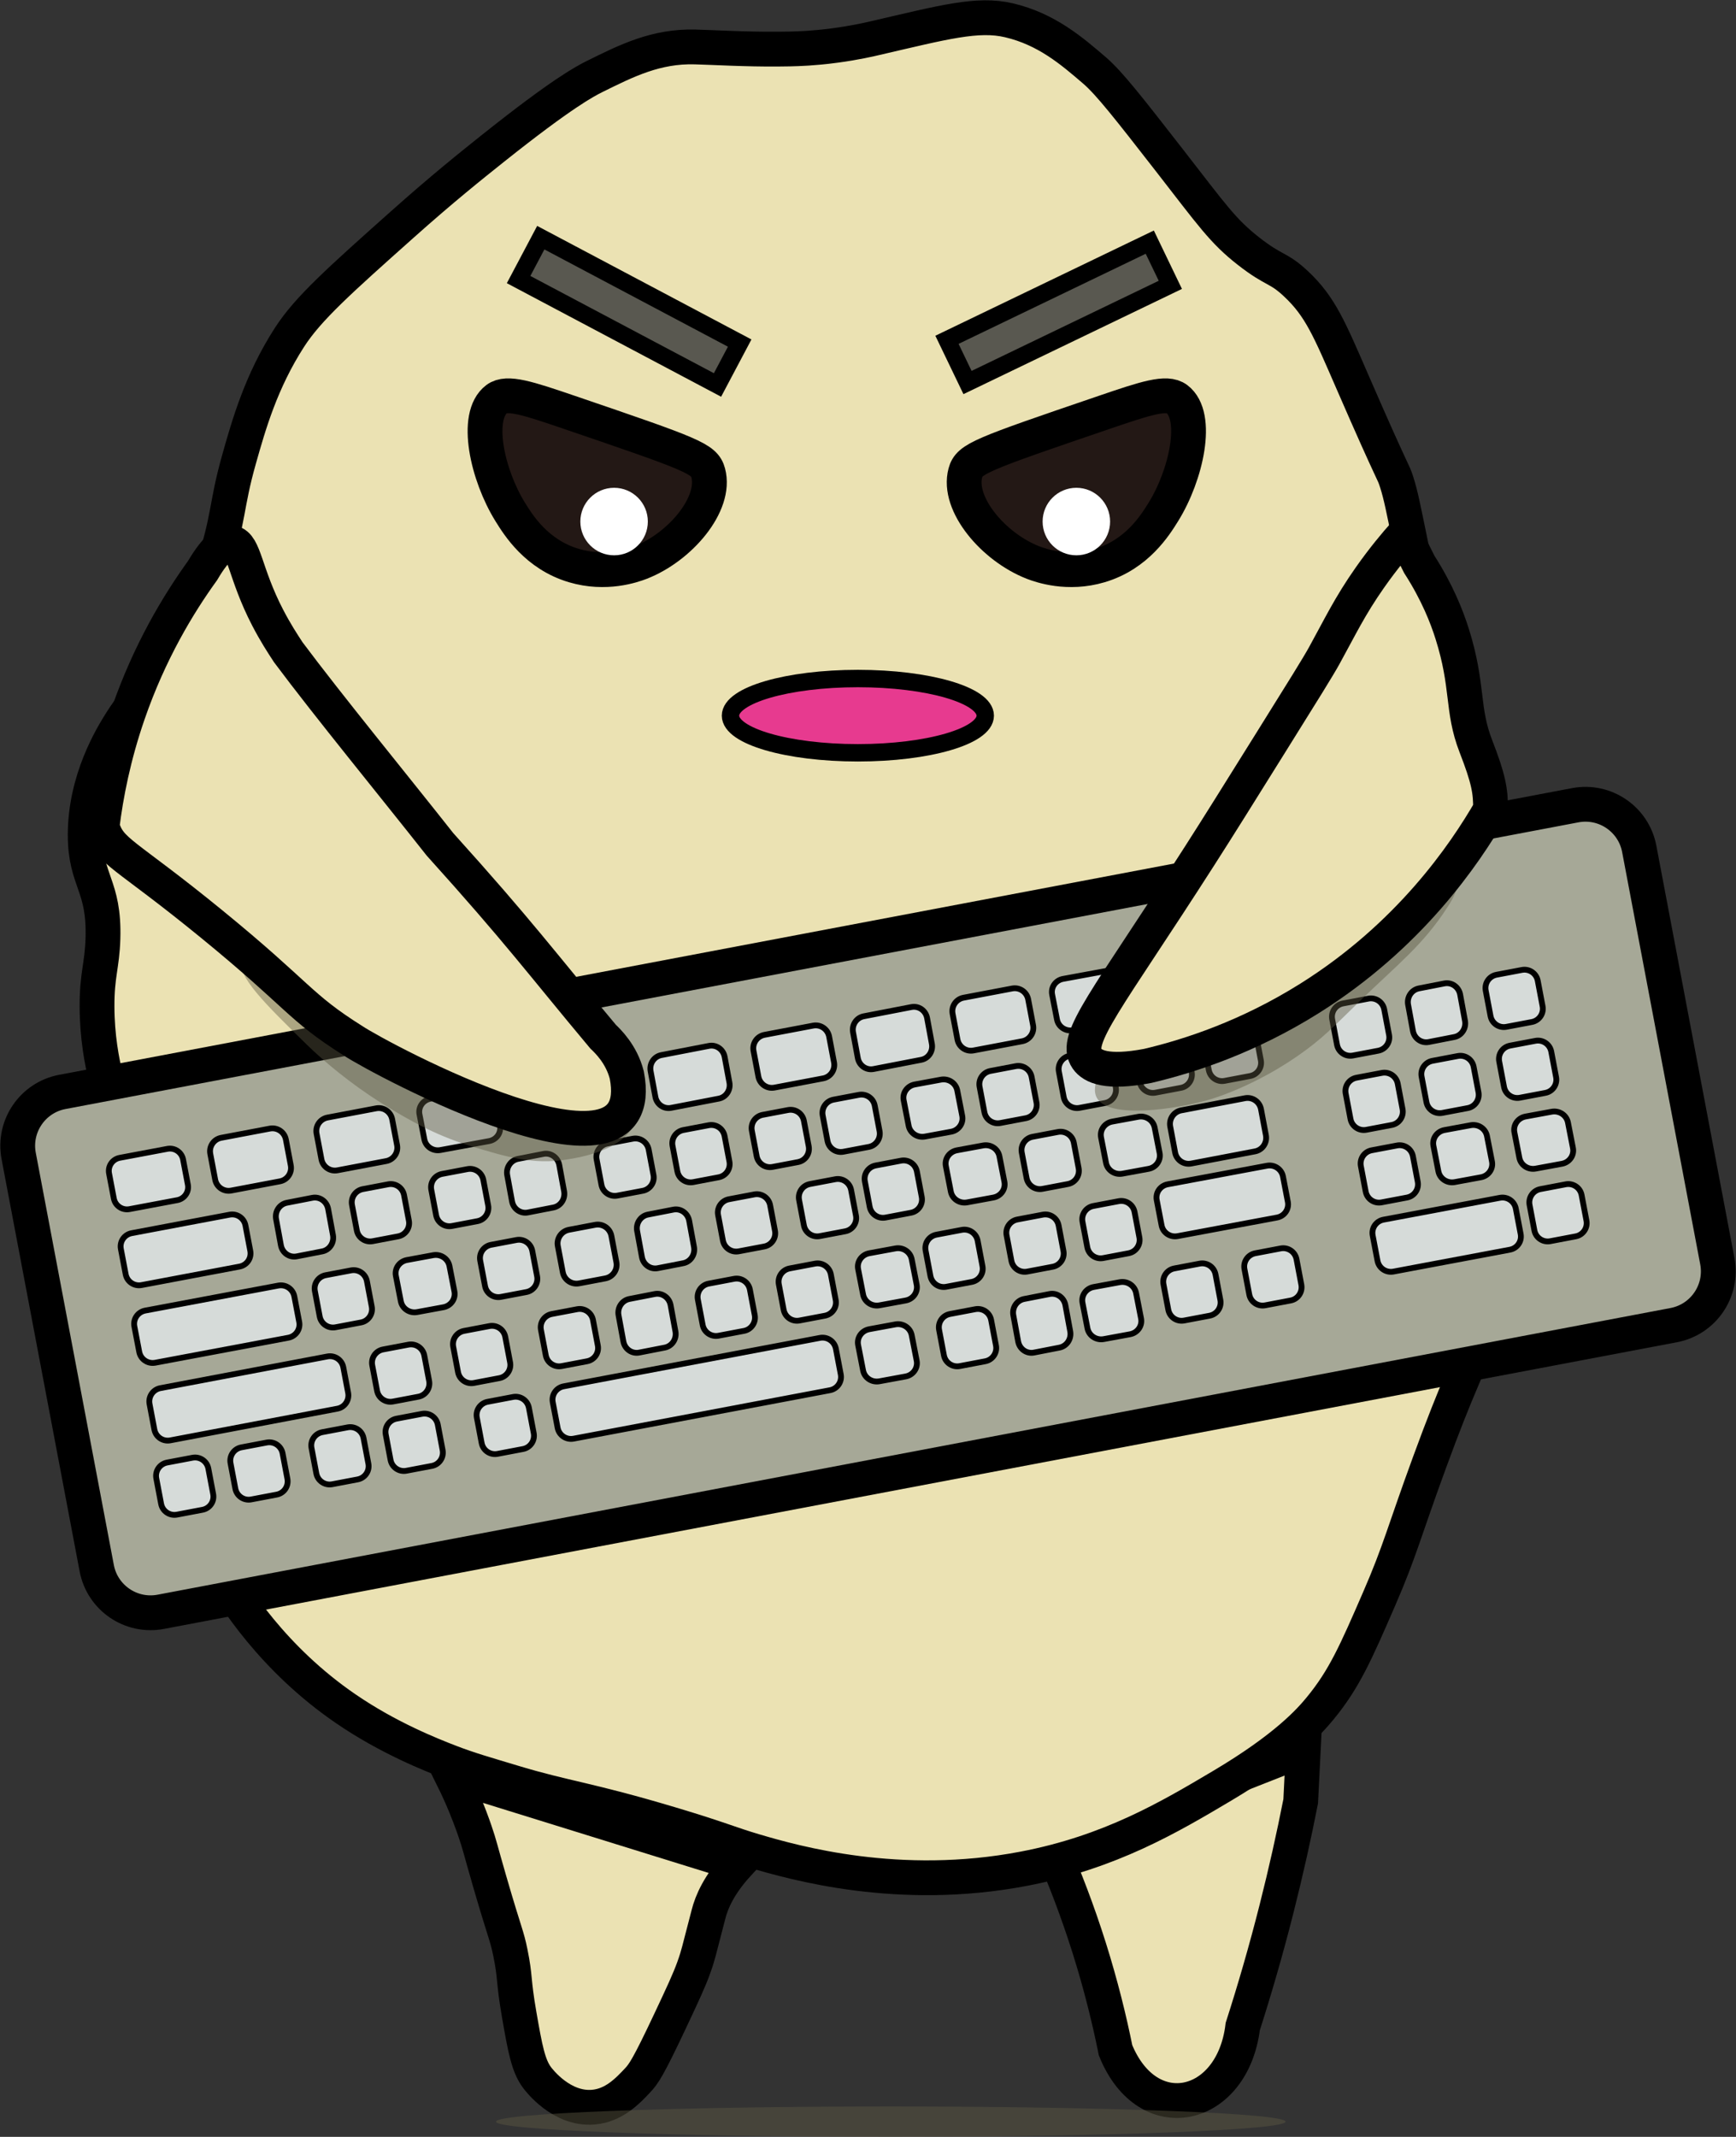 <svg width="1029" height="1266" xmlns="http://www.w3.org/2000/svg" xmlns:xlink="http://www.w3.org/1999/xlink" xml:space="preserve" overflow="hidden"><rect width="100%" height="100%" fill="#333333" stroke="none"/><defs><clipPath id="clip0"><rect x="185" y="1049" width="1029" height="1266"/></clipPath></defs><g clip-path="url(#clip0)" transform="translate(-185 -1049)"><path d="M452.5 2100.5C454.731 2105.01 456.55 2108.9 457.888 2111.9 462.591 2122.47 465.439 2130.7 466.538 2133.9 469.421 2142.26 469.524 2143.88 475.29 2163.78 484.557 2195.73 485.312 2195.05 487.543 2205.99 490.632 2221.04 489.053 2221.42 492.795 2242.9 496.261 2262.77 498.115 2272.82 503.297 2279.81 504.636 2281.6 517.885 2298.92 536.591 2297.41 548.878 2296.41 557.047 2287.77 562.882 2281.57 566.417 2277.85 569.163 2274.03 582.171 2246.42 589.688 2230.47 593.497 2222.31 596.209 2214.77 597.65 2210.78 598.611 2207.58 599.333 2204.79 602.284 2193.53 604.172 2186.27 604.961 2183.13 606.78 2175.9 611.14 2165.64 622.5 2153.25 565.833 2135.65 509.167 2118.09 452.5 2100.5L452.5 2100.5Z" stroke="#000000" stroke-width="20.625" stroke-miterlimit="8" fill="#EBE2B3" fill-rule="evenodd"/><path d="M808.5 2144.1C816.115 2161.46 823.731 2181.2 830.657 2203.17 837.48 2224.88 842.511 2245.2 846.232 2263.7 865.322 2310.72 915.598 2299.15 921.628 2249.64 928.624 2227.87 935.377 2204.66 941.614 2180.06 947.231 2157.91 951.986 2136.55 955.984 2116.16 956.501 2105.93 956.983 2095.7 957.5 2085.5L808.569 2144.1 808.5 2144.1Z" stroke="#000000" stroke-width="20.625" stroke-miterlimit="8" fill="#EBE2B3" fill-rule="evenodd"/><path d="M247.769 1687.54C245.363 1677.88 242.579 1663.28 242.511 1645.41 242.442 1626.4 245.535 1621.18 246.016 1605.06 246.979 1573.13 235.534 1571.31 235.5 1543.64 235.5 1510.79 251.515 1485.01 256.567 1476.97 268.046 1458.58 272.616 1461.19 286.398 1440.12 299.217 1420.53 305.128 1403.21 310.97 1385.72 321.109 1355.37 318.703 1349.29 326.779 1320.8 332.484 1300.66 339.735 1274.98 356.61 1248.83 367.607 1231.78 386.165 1215.25 423.282 1182.16 447.133 1160.88 464.316 1147.17 477.685 1136.51 518.444 1104.07 531.848 1097.13 537.346 1094.38 556.626 1084.82 573.981 1076.2 597.008 1076.82 608.589 1077.13 626.838 1078.26 646.462 1078.09 649.246 1078.05 655.535 1078.09 663.714 1077.57 667.22 1077.33 673.096 1076.89 680.176 1075.92 692.204 1074.31 701.243 1072.18 704.027 1071.52 744.167 1062.24 764.444 1056.64 783.002 1061.01 805.307 1066.23 820.291 1079.15 833.9 1090.84 842.526 1098.26 854.383 1113.45 877.787 1143.49 903.803 1176.93 909.817 1185.9 925.179 1197.9 940.541 1209.89 942.466 1207.07 953.257 1217.21 967.622 1230.68 973.018 1243.92 986.593 1275.12 1012.54 1334.79 1010.41 1326.98 1012.92 1334.79 1015.46 1342.79 1016.9 1350.66 1020.17 1366.34 1024.29 1386.17 1025.5 1395.72 1030.48 1424.31 1034.36 1446.52 1036.18 1457.65 1037.49 1462.91 1046.29 1498.55 1059.52 1522.75 1063.82 1531.34 1083.92 1571.48 1081.89 1618.94 1077.87 1713.87 1075.43 1771.43 1074.09 1802.71 1060.31 1843.75 1053.2 1864.92 1049.93 1867.36 1032.23 1915.71 1017.25 1956.61 1014.77 1968.02 1002.4 1996.44 988.655 2028.06 981.782 2043.87 967.313 2061.36 961.196 2068.79 946.933 2084.74 909.404 2107.01 878.199 2125.53 843.076 2146.36 791.835 2156.15 717.946 2170.28 656.222 2152.75 632.131 2145.64 617.112 2141.2 612.026 2138.52 582.986 2129.83 533.6 2115.05 519.854 2114.26 489.988 2105.25 472.117 2099.86 463.148 2097.35 451.978 2093.05 440.74 2088.72 415.274 2078.72 389.946 2061.36 346.884 2031.91 323.205 1994.42 314.475 1978.88 307.602 1966.61 298.186 1938.53 279.387 1882.34 266.98 1845.26 260.691 1826.46 258.32 1813.91 253.714 1789.61 252.305 1766.45 249.556 1720.91 248.663 1706.79 248.113 1695.21 247.769 1687.54L247.769 1687.54Z" stroke="#000000" stroke-width="20.625" stroke-miterlimit="8" fill="#EBE2B3" fill-rule="evenodd"/><path d="M492.396 1214.63 505.543 1189.81 623.439 1252.26 610.293 1277.08Z" stroke="#000000" stroke-width="10.313" stroke-miterlimit="8" fill="#595850" fill-rule="evenodd"/><path d="M746.307 1250.32 866.525 1192.46 878.705 1217.76 758.487 1275.63Z" stroke="#000000" stroke-width="10.313" stroke-miterlimit="8" fill="#595850" fill-rule="evenodd"/><path d="M947 2306C947 2310.97 842.234 2315 713 2315 583.765 2315 479 2310.97 479 2306 479 2301.03 583.765 2297 713 2297 842.234 2297 947 2301.03 947 2306Z" fill="#5B5742" fill-rule="evenodd" fill-opacity="0.471"/><path d="M1177.1 1834.08 280.288 2003.93C262.654 2007.26 245.674 1995.68 242.34 1978.08L196.072 1733.87C192.738 1716.24 204.322 1699.26 221.921 1695.92L1118.7 1526.07C1136.34 1522.74 1153.32 1534.32 1156.65 1551.92L1202.92 1796.13C1206.29 1813.73 1194.7 1830.74 1177.1 1834.08Z" stroke="#000000" stroke-width="20.625" stroke-miterlimit="8" fill="#A6A897" fill-rule="evenodd"/><path d="M769 1473C769 1485.15 735.198 1495 693.5 1495 651.803 1495 618 1485.15 618 1473 618 1460.85 651.803 1451 693.5 1451 735.198 1451 769 1460.85 769 1473Z" stroke="#000000" stroke-width="10.312" stroke-miterlimit="8" fill="#E73A8F" fill-rule="evenodd"/><path d="M474.926 1725.04 446.021 1730.36C441.63 1731.17 437.412 1728.37 436.547 1724.1L433.643 1709.18C432.813 1704.91 435.683 1700.8 440.074 1699.96L468.979 1694.64C473.371 1693.83 477.589 1696.63 478.453 1700.9L481.357 1715.82C482.187 1720.13 479.318 1724.23 474.926 1725.04Z" stroke="#000000" stroke-width="3.438" stroke-miterlimit="8" fill="#D6DBD9" fill-rule="evenodd"/><path d="M611.063 1699.89 582.76 1705.36C578.461 1706.19 574.33 1703.32 573.484 1698.92L570.64 1683.59C569.827 1679.2 572.637 1674.98 576.937 1674.11L605.24 1668.64C609.54 1667.81 613.67 1670.68 614.516 1675.08L617.361 1690.41C618.173 1694.8 615.363 1699.06 611.063 1699.89Z" stroke="#000000" stroke-width="3.438" stroke-miterlimit="8" fill="#D6DBD9" fill-rule="evenodd"/><path d="M290.055 1760.04 261.758 1765.36C257.459 1766.17 253.329 1763.37 252.483 1759.1L249.64 1744.18C248.827 1739.91 251.637 1735.8 255.936 1734.96L284.233 1729.64C288.532 1728.83 292.661 1731.63 293.508 1735.9L296.351 1750.82C297.197 1755.09 294.354 1759.23 290.055 1760.04Z" stroke="#000000" stroke-width="3.438" stroke-miterlimit="8" fill="#D6DBD9" fill-rule="evenodd"/><path d="M350.918 1748.89 322.018 1754.36C317.628 1755.19 313.411 1752.32 312.546 1747.92L309.643 1732.59C308.813 1728.2 311.682 1723.98 316.073 1723.11L344.972 1717.64C349.362 1716.81 353.58 1719.68 354.444 1724.08L357.348 1739.41C358.212 1743.84 355.308 1748.06 350.918 1748.89Z" stroke="#000000" stroke-width="3.438" stroke-miterlimit="8" fill="#D6DBD9" fill-rule="evenodd"/><path d="M849.918 1654.04 821.018 1659.36C816.628 1660.17 812.411 1657.37 811.546 1653.1L808.643 1638.18C807.813 1633.91 810.682 1629.8 815.073 1628.96L843.972 1623.64C848.363 1622.83 852.58 1625.63 853.444 1629.9L856.348 1644.82C857.212 1649.09 854.308 1653.2 849.918 1654.04Z" stroke="#000000" stroke-width="3.438" stroke-miterlimit="8" fill="#D6DBD9" fill-rule="evenodd"/><path d="M413.918 1736.89 385.018 1742.36C380.628 1743.19 376.411 1740.32 375.547 1735.92L372.643 1720.59C371.813 1716.2 374.682 1711.98 379.073 1711.11L407.972 1705.64C412.362 1704.81 416.58 1707.68 417.444 1712.08L420.348 1727.41C421.212 1731.8 418.308 1736.06 413.918 1736.89Z" stroke="#000000" stroke-width="3.438" stroke-miterlimit="8" fill="#D6DBD9" fill-rule="evenodd"/><path d="M672.926 1687.89 644.021 1693.36C639.63 1694.19 635.412 1691.32 634.547 1686.92L631.643 1671.59C630.813 1667.2 633.683 1662.98 638.074 1662.11L666.979 1656.64C671.371 1655.81 675.589 1658.68 676.453 1663.08L679.357 1678.41C680.188 1682.8 677.318 1687.06 672.926 1687.89Z" stroke="#000000" stroke-width="3.438" stroke-miterlimit="8" fill="#D6DBD9" fill-rule="evenodd"/><path d="M731.063 1676.89 702.76 1682.36C698.461 1683.19 694.33 1680.32 693.484 1675.92L690.64 1660.59C689.827 1656.2 692.637 1651.98 696.937 1651.11L725.24 1645.64C729.54 1644.81 733.67 1647.68 734.516 1652.08L737.36 1667.41C738.173 1671.84 735.363 1676.06 731.063 1676.89Z" stroke="#000000" stroke-width="3.438" stroke-miterlimit="8" fill="#D6DBD9" fill-rule="evenodd"/><path d="M790.918 1665.89 762.018 1671.36C757.628 1672.19 753.411 1669.32 752.546 1664.92L749.643 1649.59C748.813 1645.2 751.682 1640.98 756.073 1640.11L784.972 1634.64C789.362 1633.81 793.58 1636.68 794.444 1641.08L797.348 1656.41C798.212 1660.8 795.308 1665.06 790.918 1665.89Z" stroke="#000000" stroke-width="3.438" stroke-miterlimit="8" fill="#D6DBD9" fill-rule="evenodd"/><path d="M542.918 1712.89 514.018 1718.36C509.628 1719.19 505.411 1716.32 504.546 1711.92L501.643 1696.59C500.813 1692.2 503.682 1687.98 508.073 1687.11L536.972 1681.64C541.363 1680.81 545.58 1683.68 546.444 1688.08L549.348 1703.41C550.212 1707.84 547.308 1712.06 542.918 1712.89Z" stroke="#000000" stroke-width="3.438" stroke-miterlimit="8" fill="#D6DBD9" fill-rule="evenodd"/><path d="M918.055 1639.04 889.758 1644.36C885.459 1645.17 881.33 1642.37 880.483 1638.1L877.64 1623.18C876.827 1618.91 879.637 1614.8 883.936 1613.96L912.233 1608.64C916.532 1607.83 920.661 1610.63 921.507 1614.9L924.351 1629.82C925.197 1634.09 922.354 1638.23 918.055 1639.04Z" stroke="#000000" stroke-width="3.438" stroke-miterlimit="8" fill="#D6DBD9" fill-rule="evenodd"/><path d="M326.997 1799.39 268.868 1810.36C264.53 1811.18 260.364 1808.35 259.51 1804.02L256.641 1788.94C255.821 1784.61 258.656 1780.46 262.994 1779.61L321.123 1768.64C325.46 1767.82 329.627 1770.65 330.481 1774.98L333.35 1790.06C334.203 1794.42 331.335 1798.58 326.997 1799.39Z" stroke="#000000" stroke-width="3.438" stroke-miterlimit="8" fill="#D6DBD9" fill-rule="evenodd"/><path d="M376.005 1790.4 360.871 1793.35C356.533 1794.2 352.365 1791.28 351.511 1786.81L348.641 1771.23C347.821 1766.77 350.657 1762.48 354.995 1761.6L370.129 1758.65C374.468 1757.8 378.636 1760.72 379.49 1765.19L382.359 1780.76C383.179 1785.27 380.343 1789.56 376.005 1790.4Z" stroke="#000000" stroke-width="3.438" stroke-miterlimit="8" fill="#D6DBD9" fill-rule="evenodd"/><path d="M420.998 1781.49 405.868 1784.36C401.53 1785.18 397.364 1782.34 396.51 1778.01L393.641 1762.87C392.821 1758.53 395.656 1754.36 399.994 1753.51L415.123 1750.64C419.461 1749.82 423.627 1752.66 424.481 1757L427.35 1772.13C428.204 1776.47 425.335 1780.67 420.998 1781.49Z" stroke="#000000" stroke-width="3.438" stroke-miterlimit="8" fill="#D6DBD9" fill-rule="evenodd"/><path d="M467.997 1772.49 452.868 1775.36C448.53 1776.18 444.364 1773.34 443.51 1769.01L440.641 1753.87C439.821 1749.53 442.656 1745.36 446.993 1744.51L462.123 1741.64C466.46 1740.82 470.627 1743.66 471.481 1748L474.35 1763.13C475.204 1767.47 472.335 1771.67 467.997 1772.49Z" stroke="#000000" stroke-width="3.438" stroke-miterlimit="8" fill="#D6DBD9" fill-rule="evenodd"/><path d="M513.005 1764.4 497.871 1767.35C493.532 1768.2 489.365 1765.28 488.511 1760.81L485.641 1745.24C484.821 1740.77 487.656 1736.48 491.995 1735.6L507.129 1732.65C511.468 1731.8 515.635 1734.72 516.489 1739.19L519.359 1754.77C520.179 1759.27 517.344 1763.56 513.005 1764.4L513.005 1764.4Z" stroke="#000000" stroke-width="3.438" stroke-miterlimit="8" fill="#D6DBD9" fill-rule="evenodd"/><path d="M565.997 1754.49 550.868 1757.36C546.53 1758.18 542.364 1755.34 541.51 1751L538.641 1735.87C537.821 1731.53 540.656 1727.36 544.994 1726.51L560.123 1723.64C564.46 1722.82 568.627 1725.66 569.481 1730L572.35 1745.13C573.203 1749.47 570.335 1753.67 565.997 1754.49Z" stroke="#000000" stroke-width="3.438" stroke-miterlimit="8" fill="#D6DBD9" fill-rule="evenodd"/><path d="M610.997 1746.49 595.868 1749.36C591.53 1750.18 587.364 1747.34 586.51 1743L583.641 1727.87C582.821 1723.53 585.656 1719.36 589.993 1718.51L605.123 1715.64C609.46 1714.82 613.627 1717.66 614.481 1722L617.35 1737.13C618.203 1741.5 615.335 1745.67 610.997 1746.49Z" stroke="#000000" stroke-width="3.438" stroke-miterlimit="8" fill="#D6DBD9" fill-rule="evenodd"/><path d="M658.005 1737.49 642.871 1740.36C638.532 1741.18 634.365 1738.34 633.51 1734L630.641 1718.87C629.821 1714.53 632.657 1710.36 636.995 1709.51L652.129 1706.64C656.467 1705.82 660.635 1708.66 661.489 1713L664.359 1728.13C665.179 1732.5 662.343 1736.67 658.005 1737.49Z" stroke="#000000" stroke-width="3.438" stroke-miterlimit="8" fill="#D6DBD9" fill-rule="evenodd"/><path d="M700.005 1728.49 684.871 1731.36C680.532 1732.18 676.365 1729.34 675.511 1725.01L672.641 1709.87C671.821 1705.53 674.656 1701.36 678.995 1700.51L694.129 1697.64C698.468 1696.82 702.635 1699.66 703.489 1704L706.359 1719.13C707.179 1723.47 704.343 1727.67 700.005 1728.49Z" stroke="#000000" stroke-width="3.438" stroke-miterlimit="8" fill="#D6DBD9" fill-rule="evenodd"/><path d="M748.814 1719.49 733.235 1722.36C728.769 1723.18 724.479 1720.34 723.599 1716.01L720.645 1700.87C719.801 1696.53 722.72 1692.36 727.186 1691.51L742.765 1688.64C747.231 1687.82 751.522 1690.66 752.401 1695L755.355 1710.13C756.199 1714.47 753.28 1718.67 748.814 1719.49Z" stroke="#000000" stroke-width="3.438" stroke-miterlimit="8" fill="#D6DBD9" fill-rule="evenodd"/><path d="M792.998 1711.49 777.868 1714.36C773.53 1715.18 769.364 1712.34 768.51 1708L765.641 1692.87C764.821 1688.53 767.656 1684.36 771.994 1683.51L787.123 1680.64C791.46 1679.82 795.627 1682.66 796.481 1687L799.35 1702.13C800.204 1706.47 797.335 1710.67 792.998 1711.49Z" stroke="#000000" stroke-width="3.438" stroke-miterlimit="8" fill="#D6DBD9" fill-rule="evenodd"/><path d="M839.998 1702.49 824.868 1705.36C820.53 1706.18 816.364 1703.34 815.51 1699L812.641 1683.87C811.822 1679.53 814.656 1675.36 818.994 1674.51L834.123 1671.64C838.461 1670.82 842.627 1673.66 843.481 1678L846.35 1693.13C847.204 1697.5 844.335 1701.67 839.998 1702.49Z" stroke="#000000" stroke-width="3.438" stroke-miterlimit="8" fill="#D6DBD9" fill-rule="evenodd"/><path d="M885.005 1693.49 869.871 1696.36C865.533 1697.18 861.365 1694.34 860.511 1690.01L857.641 1674.87C856.821 1670.53 859.657 1666.36 863.995 1665.51L879.129 1662.64C883.467 1661.82 887.635 1664.66 888.489 1669L891.359 1684.13C892.179 1688.5 889.343 1692.67 885.005 1693.49Z" stroke="#000000" stroke-width="3.438" stroke-miterlimit="8" fill="#D6DBD9" fill-rule="evenodd"/><path d="M925.998 1686.49 910.868 1689.36C906.53 1690.18 902.364 1687.34 901.51 1683L898.641 1667.87C897.822 1663.53 900.656 1659.36 904.994 1658.51L920.123 1655.64C924.461 1654.82 928.627 1657.66 929.481 1662L932.35 1677.13C933.204 1681.5 930.335 1685.67 925.998 1686.49Z" stroke="#000000" stroke-width="3.438" stroke-miterlimit="8" fill="#D6DBD9" fill-rule="evenodd"/><path d="M447.814 1823.49 432.235 1826.36C427.769 1827.18 423.478 1824.34 422.599 1820L419.645 1804.87C418.801 1800.53 421.72 1796.36 426.186 1795.51L441.765 1792.64C446.231 1791.82 450.522 1794.66 451.401 1799L454.355 1814.13C455.199 1818.47 452.28 1822.67 447.814 1823.49Z" stroke="#000000" stroke-width="3.438" stroke-miterlimit="8" fill="#D6DBD9" fill-rule="evenodd"/><path d="M497.005 1814.49 481.871 1817.36C477.533 1818.18 473.365 1815.34 472.511 1811.01L469.641 1795.87C468.821 1791.53 471.657 1787.36 475.995 1786.51L491.129 1783.64C495.468 1782.82 499.636 1785.66 500.49 1790L503.359 1805.13C504.179 1809.47 501.344 1813.67 497.005 1814.49Z" stroke="#000000" stroke-width="3.438" stroke-miterlimit="8" fill="#D6DBD9" fill-rule="evenodd"/><path d="M543.806 1806.4 528.232 1809.35C523.767 1810.2 519.478 1807.28 518.598 1802.81L515.645 1787.23C514.801 1782.77 517.72 1778.48 522.185 1777.6L537.759 1774.65C542.224 1773.8 546.513 1776.72 547.392 1781.19L550.345 1796.76C551.224 1801.23 548.271 1805.56 543.806 1806.4Z" stroke="#000000" stroke-width="3.438" stroke-miterlimit="8" fill="#D6DBD9" fill-rule="evenodd"/><path d="M590.005 1797.4 574.871 1800.35C570.532 1801.2 566.365 1798.28 565.51 1793.81L562.641 1778.24C561.821 1773.77 564.656 1769.48 568.995 1768.6L584.129 1765.65C588.467 1764.8 592.635 1767.72 593.489 1772.19L596.359 1787.77C597.179 1792.27 594.343 1796.56 590.005 1797.4Z" stroke="#000000" stroke-width="3.438" stroke-miterlimit="8" fill="#D6DBD9" fill-rule="evenodd"/><path d="M637.998 1787.49 622.868 1790.36C618.53 1791.18 614.364 1788.34 613.51 1784L610.641 1768.87C609.821 1764.53 612.656 1760.36 616.994 1759.51L632.123 1756.64C636.46 1755.82 640.627 1758.66 641.481 1763L644.35 1778.13C645.204 1782.47 642.335 1786.67 637.998 1787.49Z" stroke="#000000" stroke-width="3.438" stroke-miterlimit="8" fill="#D6DBD9" fill-rule="evenodd"/><path d="M685.998 1778.49 670.868 1781.36C666.53 1782.18 662.364 1779.34 661.51 1775.01L658.641 1759.87C657.822 1755.53 660.656 1751.36 664.994 1750.51L680.123 1747.64C684.461 1746.82 688.627 1749.66 689.481 1754L692.35 1769.13C693.204 1773.47 690.335 1777.67 685.998 1778.49Z" stroke="#000000" stroke-width="3.438" stroke-miterlimit="8" fill="#D6DBD9" fill-rule="evenodd"/><path d="M724.997 1767.49 709.868 1770.36C705.53 1771.18 701.364 1768.34 700.51 1764.01L697.641 1748.87C696.821 1744.53 699.656 1740.36 703.993 1739.51L719.123 1736.64C723.46 1735.82 727.627 1738.66 728.481 1743L731.35 1758.13C732.203 1762.5 729.335 1766.67 724.997 1767.49Z" stroke="#000000" stroke-width="3.438" stroke-miterlimit="8" fill="#D6DBD9" fill-rule="evenodd"/><path d="M773.806 1758.49 758.232 1761.36C753.767 1762.18 749.478 1759.34 748.598 1755L745.645 1739.87C744.801 1735.53 747.72 1731.36 752.185 1730.51L767.759 1727.64C772.224 1726.82 776.513 1729.66 777.392 1734L780.346 1749.13C781.224 1753.5 778.271 1757.67 773.806 1758.49Z" stroke="#000000" stroke-width="3.438" stroke-miterlimit="8" fill="#D6DBD9" fill-rule="evenodd"/><path d="M818.005 1750.49 802.871 1753.36C798.533 1754.18 794.365 1751.34 793.511 1747.01L790.641 1731.87C789.821 1727.53 792.657 1723.36 796.995 1722.51L812.129 1719.64C816.468 1718.82 820.636 1721.66 821.49 1726L824.359 1741.13C825.179 1745.5 822.344 1749.67 818.005 1750.49Z" stroke="#000000" stroke-width="3.438" stroke-miterlimit="8" fill="#D6DBD9" fill-rule="evenodd"/><path d="M865.814 1741.49 850.235 1744.36C845.769 1745.18 841.478 1742.34 840.599 1738L837.645 1722.87C836.801 1718.53 839.72 1714.36 844.186 1713.51L859.765 1710.64C864.231 1709.82 868.522 1712.66 869.401 1717L872.355 1732.13C873.199 1736.47 870.28 1740.67 865.814 1741.49Z" stroke="#000000" stroke-width="3.438" stroke-miterlimit="8" fill="#D6DBD9" fill-rule="evenodd"/><path d="M355.926 1841.54 277.002 1856.36C272.618 1857.18 268.406 1854.34 267.542 1849.99L264.642 1834.83C263.814 1830.49 266.679 1826.31 271.064 1825.46L349.988 1810.64C354.373 1809.82 358.585 1812.66 359.448 1817.01L362.348 1832.17C363.211 1836.51 360.311 1840.72 355.926 1841.54Z" stroke="#000000" stroke-width="3.438" stroke-miterlimit="8" fill="#D6DBD9" fill-rule="evenodd"/><path d="M433.005 1876.49 417.871 1879.36C413.533 1880.18 409.365 1877.34 408.511 1873.01L405.641 1857.87C404.821 1853.53 407.657 1849.36 411.995 1848.51L427.129 1845.64C431.468 1844.82 435.636 1847.66 436.49 1852L439.359 1867.13C440.179 1871.47 437.344 1875.67 433.005 1876.49Z" stroke="#000000" stroke-width="3.438" stroke-miterlimit="8" fill="#D6DBD9" fill-rule="evenodd"/><path d="M398.998 1832.49 383.868 1835.36C379.53 1836.18 375.364 1833.34 374.51 1829.01L371.641 1813.87C370.821 1809.53 373.656 1805.36 377.994 1804.51L393.123 1801.64C397.461 1800.82 401.627 1803.66 402.481 1808L405.35 1823.13C406.204 1827.47 403.335 1831.67 398.998 1832.49Z" stroke="#000000" stroke-width="3.438" stroke-miterlimit="8" fill="#D6DBD9" fill-rule="evenodd"/><path d="M928.921 1731.14 891.031 1738.36C886.636 1739.19 882.415 1736.3 881.55 1731.87L878.643 1716.42C877.813 1711.99 880.685 1707.74 885.079 1706.86L922.969 1699.64C927.364 1698.81 931.585 1701.7 932.45 1706.13L935.357 1721.58C936.188 1726.04 933.315 1730.3 928.921 1731.14L928.921 1731.14Z" stroke="#000000" stroke-width="3.438" stroke-miterlimit="8" fill="#D6DBD9" fill-rule="evenodd"/><path d="M384.985 1883.58 285.91 1902.36C281.558 1903.18 277.377 1900.34 276.52 1895.99L273.642 1880.81C272.819 1876.46 275.664 1872.28 280.016 1871.42L379.09 1852.64C383.442 1851.82 387.623 1854.66 388.48 1859.01L391.359 1874.19C392.181 1878.55 389.337 1882.76 384.985 1883.58Z" stroke="#000000" stroke-width="3.438" stroke-miterlimit="8" fill="#D6DBD9" fill-rule="evenodd"/><path d="M480.997 1865.49 465.868 1868.36C461.53 1869.18 457.364 1866.34 456.51 1862.01L453.641 1846.87C452.821 1842.53 455.656 1838.36 459.993 1837.51L475.123 1834.64C479.46 1833.82 483.627 1836.66 484.481 1841L487.35 1856.13C488.203 1860.47 485.335 1864.67 480.997 1865.49Z" stroke="#000000" stroke-width="3.438" stroke-miterlimit="8" fill="#D6DBD9" fill-rule="evenodd"/><path d="M532.997 1855.49 517.868 1858.36C513.53 1859.18 509.364 1856.34 508.51 1852L505.641 1836.87C504.822 1832.53 507.656 1828.36 511.994 1827.51L527.123 1824.64C531.46 1823.82 535.627 1826.66 536.481 1831L539.35 1846.13C540.204 1850.5 537.335 1854.67 532.997 1855.49Z" stroke="#000000" stroke-width="3.438" stroke-miterlimit="8" fill="#D6DBD9" fill-rule="evenodd"/><path d="M578.997 1847.4 563.868 1850.35C559.53 1851.2 555.364 1848.28 554.51 1843.81L551.641 1828.23C550.821 1823.77 553.656 1819.48 557.993 1818.6L573.123 1815.65C577.46 1814.8 581.627 1817.72 582.481 1822.19L585.35 1837.77C586.203 1842.27 583.335 1846.56 578.997 1847.4Z" stroke="#000000" stroke-width="3.438" stroke-miterlimit="8" fill="#D6DBD9" fill-rule="evenodd"/><path d="M626.005 1837.49 610.871 1840.36C606.532 1841.18 602.365 1838.34 601.51 1834.01L598.641 1818.87C597.821 1814.53 600.657 1810.36 604.995 1809.51L620.129 1806.64C624.467 1805.82 628.635 1808.66 629.489 1813L632.359 1828.13C633.179 1832.47 630.343 1836.67 626.005 1837.49Z" stroke="#000000" stroke-width="3.438" stroke-miterlimit="8" fill="#D6DBD9" fill-rule="evenodd"/><path d="M673.998 1828.49 658.868 1831.36C654.53 1832.18 650.364 1829.34 649.51 1825.01L646.641 1809.87C645.822 1805.53 648.656 1801.36 652.994 1800.51L668.123 1797.64C672.461 1796.82 676.627 1799.66 677.481 1804L680.35 1819.13C681.204 1823.47 678.335 1827.64 673.998 1828.49Z" stroke="#000000" stroke-width="3.438" stroke-miterlimit="8" fill="#D6DBD9" fill-rule="evenodd"/><path d="M721.814 1819.49 706.235 1822.36C701.769 1823.18 697.478 1820.34 696.599 1816L693.645 1800.87C692.801 1796.53 695.72 1792.36 700.186 1791.51L715.765 1788.64C720.231 1787.82 724.522 1790.66 725.401 1795L728.355 1810.13C729.199 1814.5 726.28 1818.67 721.814 1819.49Z" stroke="#000000" stroke-width="3.438" stroke-miterlimit="8" fill="#D6DBD9" fill-rule="evenodd"/><path d="M760.998 1808.49 745.868 1811.36C741.53 1812.18 737.364 1809.34 736.51 1805.01L733.641 1789.87C732.821 1785.53 735.656 1781.36 739.994 1780.51L755.123 1777.64C759.46 1776.82 763.627 1779.66 764.481 1784L767.35 1799.13C768.204 1803.5 765.335 1807.67 760.998 1808.49Z" stroke="#000000" stroke-width="3.438" stroke-miterlimit="8" fill="#D6DBD9" fill-rule="evenodd"/><path d="M808.997 1799.49 793.868 1802.36C789.53 1803.18 785.364 1800.34 784.51 1796.01L781.641 1780.87C780.821 1776.53 783.656 1772.36 787.993 1771.51L803.123 1768.64C807.46 1767.82 811.627 1770.66 812.481 1775L815.35 1790.13C816.203 1794.47 813.335 1798.67 808.997 1799.49Z" stroke="#000000" stroke-width="3.438" stroke-miterlimit="8" fill="#D6DBD9" fill-rule="evenodd"/><path d="M854.005 1791.49 838.871 1794.36C834.532 1795.18 830.365 1792.34 829.51 1788.01L826.641 1772.87C825.821 1768.53 828.656 1764.36 832.995 1763.51L848.129 1760.64C852.467 1759.82 856.635 1762.66 857.489 1767L860.359 1782.13C861.179 1786.47 858.343 1790.67 854.005 1791.49Z" stroke="#000000" stroke-width="3.438" stroke-miterlimit="8" fill="#D6DBD9" fill-rule="evenodd"/><path d="M941.945 1770.34 882.986 1781.36C878.607 1782.18 874.401 1779.35 873.538 1775.04L870.642 1759.97C869.815 1755.65 872.676 1751.51 877.055 1750.66L936.014 1739.64C940.393 1738.82 944.6 1741.65 945.461 1745.96L948.358 1761.03C949.185 1765.38 946.323 1769.53 941.945 1770.34Z" stroke="#000000" stroke-width="3.438" stroke-miterlimit="8" fill="#D6DBD9" fill-rule="evenodd"/><path d="M304.996 1943.49 289.867 1946.36C285.53 1947.18 281.364 1944.34 280.51 1940.01L277.641 1924.87C276.821 1920.53 279.656 1916.36 283.993 1915.51L299.122 1912.64C303.46 1911.82 307.626 1914.66 308.48 1919L311.348 1934.13C312.202 1938.5 309.368 1942.67 304.996 1943.49Z" stroke="#000000" stroke-width="3.438" stroke-miterlimit="8" fill="#D6DBD9" fill-rule="evenodd"/><path d="M349.005 1934.49 333.871 1937.36C329.532 1938.18 325.365 1935.34 324.51 1931.01L321.641 1915.87C320.821 1911.53 323.657 1907.36 327.995 1906.51L343.129 1903.64C347.467 1902.82 351.635 1905.66 352.489 1910L355.359 1925.13C356.179 1929.5 353.343 1933.67 349.005 1934.49Z" stroke="#000000" stroke-width="3.438" stroke-miterlimit="8" fill="#D6DBD9" fill-rule="evenodd"/><path d="M396.998 1925.49 381.868 1928.36C377.53 1929.18 373.364 1926.34 372.51 1922.01L369.641 1906.87C368.821 1902.53 371.656 1898.36 375.994 1897.51L391.123 1894.64C395.46 1893.82 399.627 1896.66 400.481 1901L403.35 1916.13C404.204 1920.47 401.335 1924.67 396.998 1925.49Z" stroke="#000000" stroke-width="3.438" stroke-miterlimit="8" fill="#D6DBD9" fill-rule="evenodd"/><path d="M441.005 1917.49 425.871 1920.36C421.533 1921.18 417.365 1918.34 416.511 1914.01L413.641 1898.87C412.821 1894.53 415.657 1890.36 419.995 1889.51L435.129 1886.64C439.468 1885.82 443.636 1888.66 444.49 1893L447.359 1908.13C448.179 1912.47 445.343 1916.67 441.005 1917.49Z" stroke="#000000" stroke-width="3.438" stroke-miterlimit="8" fill="#D6DBD9" fill-rule="evenodd"/><path d="M495.005 1907.49 479.871 1910.36C475.533 1911.18 471.365 1908.34 470.511 1904.01L467.641 1888.87C466.821 1884.53 469.657 1880.36 473.995 1879.51L489.129 1876.64C493.468 1875.82 497.635 1878.66 498.489 1883L501.359 1898.13C502.179 1902.47 499.344 1906.67 495.005 1907.49Z" stroke="#000000" stroke-width="3.438" stroke-miterlimit="8" fill="#D6DBD9" fill-rule="evenodd"/><path d="M676.943 1872.65 524.971 1901.36C520.597 1902.18 516.396 1899.33 515.535 1894.97L512.642 1879.76C511.816 1875.4 514.674 1871.21 519.048 1870.35L671.02 1841.64C675.393 1840.82 679.595 1843.67 680.456 1848.03L683.348 1863.24C684.209 1867.64 681.317 1871.83 676.943 1872.65Z" stroke="#000000" stroke-width="3.438" stroke-miterlimit="8" fill="#D6DBD9" fill-rule="evenodd"/><path d="M721.814 1864.49 706.235 1867.36C701.769 1868.18 697.478 1865.34 696.599 1861.01L693.645 1845.87C692.801 1841.53 695.72 1837.36 700.186 1836.51L715.765 1833.64C720.231 1832.82 724.522 1835.66 725.401 1840L728.355 1855.13C729.199 1859.47 726.28 1863.67 721.814 1864.49Z" stroke="#000000" stroke-width="3.438" stroke-miterlimit="8" fill="#D6DBD9" fill-rule="evenodd"/><path d="M768.997 1855.49 753.868 1858.36C749.53 1859.18 745.364 1856.34 744.51 1852.01L741.641 1836.87C740.822 1832.53 743.656 1828.36 747.993 1827.51L763.123 1824.64C767.46 1823.82 771.627 1826.66 772.481 1831L775.35 1846.13C776.204 1850.47 773.335 1854.67 768.997 1855.49Z" stroke="#000000" stroke-width="3.438" stroke-miterlimit="8" fill="#D6DBD9" fill-rule="evenodd"/><path d="M813.005 1847.4 797.871 1850.35C793.532 1851.2 789.365 1848.28 788.511 1843.81L785.641 1828.23C784.821 1823.77 787.657 1819.48 791.995 1818.6L807.129 1815.65C811.468 1814.8 815.635 1817.72 816.489 1822.19L819.359 1837.77C820.179 1842.23 817.344 1846.52 813.005 1847.4Z" stroke="#000000" stroke-width="3.438" stroke-miterlimit="8" fill="#D6DBD9" fill-rule="evenodd"/><path d="M854.806 1839.49 839.231 1842.36C834.766 1843.18 830.477 1840.34 829.599 1836.01L826.645 1820.87C825.802 1816.53 828.719 1812.36 833.184 1811.51L848.759 1808.64C853.224 1807.82 857.513 1810.66 858.392 1815L861.345 1830.13C862.224 1834.47 859.271 1838.67 854.806 1839.49Z" stroke="#000000" stroke-width="3.438" stroke-miterlimit="8" fill="#D6DBD9" fill-rule="evenodd"/><path d="M901.998 1828.49 886.868 1831.36C882.53 1832.18 878.364 1829.34 877.51 1825L874.641 1809.87C873.822 1805.53 876.656 1801.36 880.994 1800.51L896.123 1797.64C900.46 1796.82 904.627 1799.66 905.481 1804L908.35 1819.13C909.204 1823.5 906.335 1827.67 901.998 1828.49Z" stroke="#000000" stroke-width="3.438" stroke-miterlimit="8" fill="#D6DBD9" fill-rule="evenodd"/><path d="M950.005 1819.49 934.871 1822.36C930.533 1823.18 926.365 1820.34 925.511 1816.01L922.641 1800.87C921.821 1796.53 924.657 1792.36 928.995 1791.51L944.129 1788.64C948.468 1787.82 952.636 1790.66 953.49 1795L956.359 1810.13C957.179 1814.5 954.344 1818.67 950.005 1819.49Z" stroke="#000000" stroke-width="3.438" stroke-miterlimit="8" fill="#D6DBD9" fill-rule="evenodd"/><path d="M1002 1671.49 986.868 1674.36C982.53 1675.18 978.364 1672.34 977.51 1668.01L974.641 1652.87C973.822 1648.53 976.656 1644.36 980.994 1643.51L996.123 1640.64C1000.46 1639.82 1004.63 1642.66 1005.48 1647L1008.35 1662.13C1009.2 1666.47 1006.33 1670.64 1002 1671.49Z" stroke="#000000" stroke-width="3.438" stroke-miterlimit="8" fill="#D6DBD9" fill-rule="evenodd"/><path d="M1093 1654.49 1077.87 1657.36C1073.53 1658.18 1069.36 1655.34 1068.51 1651.01L1065.64 1635.87C1064.82 1631.53 1067.66 1627.36 1071.99 1626.51L1087.12 1623.64C1091.46 1622.82 1095.63 1625.66 1096.48 1630L1099.35 1645.13C1100.2 1649.47 1097.33 1653.67 1093 1654.49Z" stroke="#000000" stroke-width="3.438" stroke-miterlimit="8" fill="#D6DBD9" fill-rule="evenodd"/><path d="M1047.01 1663.4 1031.87 1666.35C1027.53 1667.2 1023.36 1664.28 1022.51 1659.81L1019.64 1644.23C1018.82 1639.77 1021.66 1635.48 1026 1634.6L1041.13 1631.65C1045.47 1630.8 1049.64 1633.72 1050.49 1638.19L1053.36 1653.77C1054.18 1658.23 1051.34 1662.56 1047.01 1663.4Z" stroke="#000000" stroke-width="3.438" stroke-miterlimit="8" fill="#D6DBD9" fill-rule="evenodd"/><path d="M1010.01 1715.49 994.871 1718.36C990.532 1719.18 986.365 1716.34 985.51 1712.01L982.641 1696.87C981.821 1692.53 984.657 1688.36 988.995 1687.51L1004.13 1684.64C1008.47 1683.82 1012.64 1686.66 1013.49 1691L1016.36 1706.13C1017.18 1710.47 1014.34 1714.67 1010.01 1715.49Z" stroke="#000000" stroke-width="3.438" stroke-miterlimit="8" fill="#D6DBD9" fill-rule="evenodd"/><path d="M1055.01 1705.49 1039.87 1708.36C1035.53 1709.18 1031.36 1706.34 1030.51 1702L1027.64 1686.87C1026.82 1682.53 1029.66 1678.36 1034 1677.51L1049.13 1674.64C1053.47 1673.82 1057.64 1676.66 1058.49 1681L1061.36 1696.13C1062.18 1700.47 1059.34 1704.67 1055.01 1705.49Z" stroke="#000000" stroke-width="3.438" stroke-miterlimit="8" fill="#D6DBD9" fill-rule="evenodd"/><path d="M1101 1696.49 1085.87 1699.36C1081.53 1700.18 1077.36 1697.34 1076.51 1693L1073.64 1677.87C1072.82 1673.53 1075.66 1669.36 1079.99 1668.51L1095.12 1665.64C1099.46 1664.82 1103.63 1667.66 1104.48 1672L1107.35 1687.13C1108.2 1691.5 1105.34 1695.67 1101 1696.49Z" stroke="#000000" stroke-width="3.438" stroke-miterlimit="8" fill="#D6DBD9" fill-rule="evenodd"/><path d="M1019.01 1758.49 1003.87 1761.36C999.532 1762.18 995.365 1759.34 994.51 1755L991.641 1739.87C990.821 1735.53 993.656 1731.36 997.995 1730.51L1013.13 1727.64C1017.47 1726.82 1021.64 1729.66 1022.49 1734L1025.36 1749.13C1026.18 1753.5 1023.34 1757.67 1019.01 1758.49Z" stroke="#000000" stroke-width="3.438" stroke-miterlimit="8" fill="#D6DBD9" fill-rule="evenodd"/><path d="M1062.81 1746.49 1047.23 1749.36C1042.77 1750.18 1038.48 1747.34 1037.6 1743L1034.65 1727.87C1033.8 1723.53 1036.72 1719.36 1041.18 1718.51L1056.76 1715.64C1061.22 1714.82 1065.51 1717.66 1066.39 1722L1069.35 1737.13C1070.22 1741.5 1067.27 1745.67 1062.81 1746.49Z" stroke="#000000" stroke-width="3.438" stroke-miterlimit="8" fill="#D6DBD9" fill-rule="evenodd"/><path d="M1110.81 1738.49 1095.23 1741.36C1090.77 1742.18 1086.48 1739.34 1085.6 1735.01L1082.65 1719.87C1081.8 1715.53 1084.72 1711.36 1089.18 1710.51L1104.76 1707.64C1109.22 1706.82 1113.51 1709.66 1114.39 1714L1117.35 1729.13C1118.22 1733.47 1115.27 1737.67 1110.81 1738.49Z" stroke="#000000" stroke-width="3.438" stroke-miterlimit="8" fill="#D6DBD9" fill-rule="evenodd"/><path d="M1079.97 1789.39 1010.92 1802.36C1006.56 1803.18 1002.38 1800.35 1001.52 1796.03L998.642 1780.94C997.819 1776.62 1000.66 1772.46 1005.02 1771.61L1074.07 1758.64C1078.43 1757.82 1082.61 1760.65 1083.47 1764.97L1086.35 1780.06C1087.21 1784.42 1084.33 1788.57 1079.97 1789.39L1079.97 1789.39Z" stroke="#000000" stroke-width="3.438" stroke-miterlimit="8" fill="#D6DBD9" fill-rule="evenodd"/><path d="M1119 1781.49 1103.87 1784.36C1099.53 1785.18 1095.36 1782.34 1094.51 1778.01L1091.64 1762.87C1090.82 1758.53 1093.66 1754.36 1097.99 1753.51L1113.12 1750.64C1117.46 1749.82 1121.63 1752.66 1122.48 1757L1125.35 1772.13C1126.2 1776.47 1123.33 1780.67 1119 1781.49Z" stroke="#000000" stroke-width="3.438" stroke-miterlimit="8" fill="#D6DBD9" fill-rule="evenodd"/><path d="M479.443 1285.39C466.048 1295.48 473.857 1330.46 487.452 1352.35 492.313 1360.18 503.06 1377.49 525.114 1384.05 544.028 1389.68 560.07 1384.08 564.638 1382.3 588.134 1373.16 609.776 1347.62 604.774 1329.12 602.521 1320.78 596.081 1318.39 522.469 1293.3 497.906 1284.92 485.501 1280.83 479.443 1285.39Z" stroke="#000000" stroke-width="20.625" stroke-miterlimit="8" fill="#231815" fill-rule="evenodd"/><path d="M328.443 1617.85C324.967 1626.93 342.347 1643.94 366.715 1667.76 369.984 1670.96 381.101 1681.61 397.415 1693.33 406.329 1699.73 413.66 1704.16 416.895 1706.12 425.671 1711.31 441.813 1721.17 463.22 1727.74 485.075 1734.41 500.872 1739.25 521.282 1735.92 529.266 1734.61 555.32 1730.39 561.619 1713.37 565.267 1703.54 560.724 1693.54 559.072 1689.86 536.081 1639.03 338.837 1590.56 328.409 1617.89L328.443 1617.85Z" fill="#5B5742" fill-rule="evenodd" fill-opacity="0.431"/><path d="M305.036 1387.08C313.844 1372.09 319.251 1370.04 322.448 1370.57 330.017 1371.85 329.989 1388.6 343.642 1414.89 348.279 1423.82 352.405 1430.12 355.895 1435.45 379.516 1467.09 418.622 1514.8 445.774 1549.22 493.233 1601.81 505.706 1619.25 542.454 1663.14 545.177 1665.75 553.368 1673.5 556.534 1685.93 571.389 1762.9 410.272 1676.28 394.257 1665.61 362.108 1645.39 362.521 1638.97 310.515 1596.51 257.959 1553.61 250.215 1554.19 245.5 1538.68 247.806 1519.81 252.266 1496.97 260.902 1471.95 273.589 1435.19 290.766 1406.83 305.036 1387.08Z" stroke="#000000" stroke-width="20.625" stroke-miterlimit="8" fill="#EBE2B3" fill-rule="evenodd"/><path d="M835.319 1699.72C842.893 1712.28 882.99 1705.78 900.16 1700.96 914.246 1697.02 928.4 1689.87 933.849 1686.96 937.448 1685.08 944.987 1680.94 953.966 1674.74 968.874 1664.45 975.454 1657.26 991.596 1641.55 1013.29 1620.44 1028.58 1608.91 1043.21 1586.09 1046.36 1581.19 1050.78 1573.74 1048.25 1567.1 1044.99 1558.65 1032.28 1556.39 1027.75 1555.46 983.474 1546.5 817.601 1670.43 835.319 1699.72L835.319 1699.72Z" fill="#5B5742" fill-rule="evenodd" fill-opacity="0.431"/><path d="M1017.33 1365.5C1012.45 1371 1005.05 1379.73 997.038 1391.13 984.93 1408.38 979.391 1420.3 969.829 1437.62 966.216 1444.15 957.135 1458.72 939.075 1487.62 918.091 1521.22 907.634 1538.02 896.041 1556.1 840.933 1642.17 821.015 1664.4 829.306 1676.22 832.574 1680.89 841.036 1685.12 865.288 1680.51 890.365 1674.6 924.937 1663.27 961.263 1640.48 1020.29 1603.44 1052.94 1555.58 1068.49 1528.68 1068.66 1517.61 1067.25 1510.26 1059.78 1491.02 1051.23 1468.99 1055.62 1455.66 1045.71 1424.36 1042.64 1414.64 1037.03 1400.11 1026.24 1383.31 1023.27 1377.38 1020.3 1371.44 1017.33 1365.5Z" stroke="#000000" stroke-width="20.625" stroke-miterlimit="8" fill="#EBE2B3" fill-rule="evenodd"/><path d="M569 1358C569 1369.05 560.046 1378 549 1378 537.954 1378 529 1369.05 529 1358 529 1346.95 537.954 1338 549 1338 560.046 1338 569 1346.95 569 1358Z" fill="#FFFFFF" fill-rule="evenodd"/><path d="M882.557 1285.39C895.953 1295.48 888.144 1330.46 874.548 1352.35 869.688 1360.18 858.941 1377.49 836.886 1384.05 817.972 1389.68 801.931 1384.08 797.362 1382.3 773.866 1373.16 752.225 1347.62 757.226 1329.12 759.48 1320.78 765.92 1318.39 839.531 1293.3 864.094 1284.92 876.499 1280.83 882.557 1285.39Z" stroke="#000000" stroke-width="20.625" stroke-miterlimit="8" fill="#231815" fill-rule="evenodd"/><path d="M843 1358C843 1369.05 834.046 1378 823 1378 811.954 1378 803 1369.05 803 1358 803 1346.95 811.954 1338 823 1338 834.046 1338 843 1346.95 843 1358Z" fill="#FFFFFF" fill-rule="evenodd"/></g></svg>